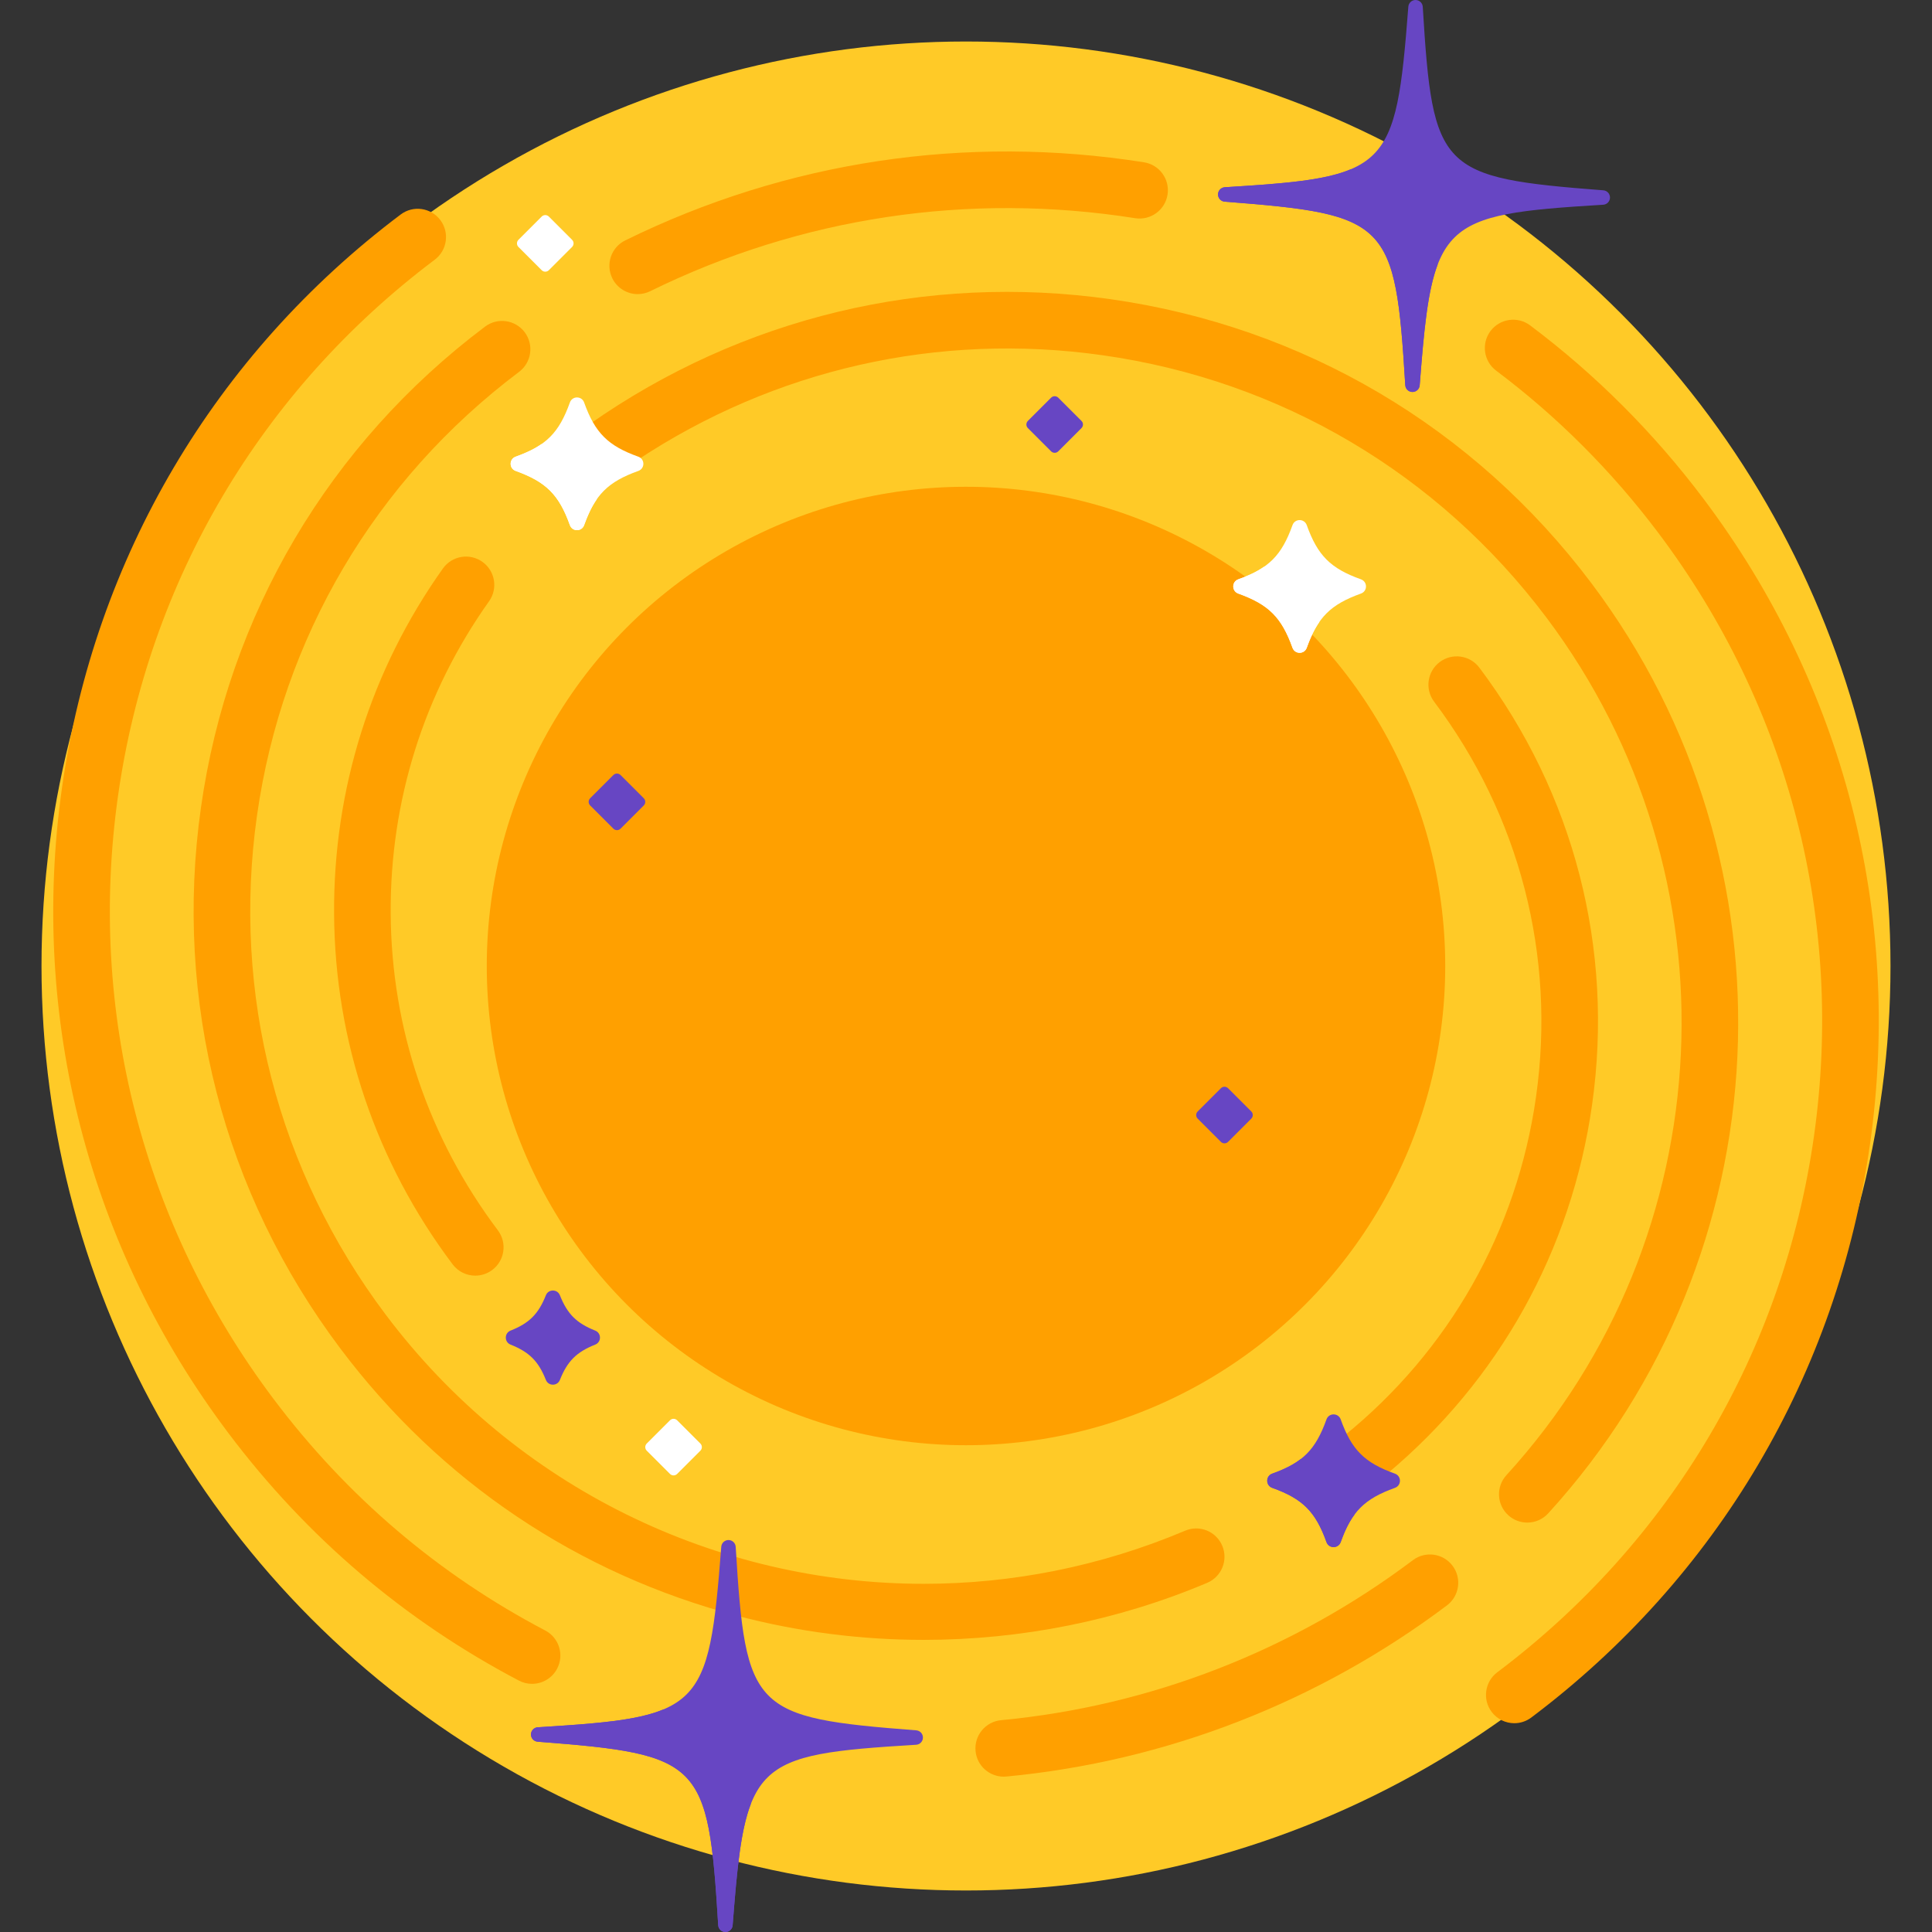 <svg xmlns="http://www.w3.org/2000/svg" version="1.1" xmlns:xlink="http://www.w3.org/1999/xlink" xmlns:svgjs="http://svgjs.com/svgjs" width="512" height="512" x="0" y="0" viewBox="0 0 512 512" style="enable-background:new 0 0 512 512" xml:space="preserve" class=""><rect x="0" y="0" width="512" height="512" fill="#333333" stroke="none"/><g><g xmlns="http://www.w3.org/2000/svg"><g><g><circle cx="256" cy="256" fill="#FFCA27" r="245" data-original="#4f66d0" class=""></circle></g></g><g><g><g><path d="m401.308 456.669c-2.277 0-4.525-1.033-6-2.992-2.49-3.31-1.825-8.012 1.485-10.502 46.066-34.651 75.875-85.122 83.935-142.115 8.06-56.994-6.584-113.751-41.235-159.817-12.316-16.374-26.782-30.847-42.995-43.016-3.313-2.487-3.983-7.188-1.497-10.501 2.487-3.312 7.188-3.981 10.501-1.496 17.343 13.018 32.813 28.493 45.978 45.996 37.06 49.268 52.721 109.974 44.1 170.935-8.621 60.96-40.502 114.942-89.771 152.002-1.35 1.016-2.933 1.506-4.501 1.506z" fill="#FFA000" data-original="#2740b0" class=""></path></g><g><path d="m169.005 77.943c-2.769 0-5.431-1.539-6.736-4.192-1.828-3.717-.296-8.212 3.421-10.04 42.71-21.001 90.249-28.159 137.479-20.703 4.091.646 6.884 4.486 6.238 8.578-.646 4.091-4.487 6.881-8.578 6.238-44.157-6.971-88.599-.282-128.521 19.347-1.063.524-2.191.772-3.303.772z" fill="#FFA000" data-original="#172a7d" class=""></path></g><path d="m421.762 154.58c-31.083-41.324-76.361-68.063-127.492-75.295-48.942-6.919-97.684 4.831-138.008 33.109 2.676 4.708 6.288 7.324 12.562 9.572.005.002.007.006.013.008 36.405-24.123 79.781-33.996 123.333-27.836 47.164 6.67 88.931 31.338 117.605 69.459 51.546 68.527 47.104 164.141-10.563 227.349-2.792 3.06-2.574 7.804.486 10.595 1.438 1.313 3.248 1.959 5.053 1.959 2.035 0 4.063-.823 5.542-2.445 62.524-68.532 67.347-172.189 11.469-246.475z" fill="#FFA000" data-original="#2740b0" class=""></path><g><g><g><path d="m140.994 446.235c-1.175 0-2.368-.277-3.48-.861-30.325-15.924-56.229-37.995-76.994-65.6-37.06-49.268-52.722-109.974-44.101-170.935 8.621-60.96 40.502-114.942 89.771-152.002 3.31-2.49 8.012-1.825 10.502 1.485s1.825 8.012-1.485 10.502c-46.066 34.651-75.875 85.122-83.935 142.115-8.06 56.994 6.584 113.751 41.235 159.817 19.419 25.816 43.636 46.453 71.98 61.336 3.667 1.926 5.079 6.46 3.153 10.127-1.341 2.556-3.949 4.016-6.646 4.016z" fill="#FFA000" data-original="#2740b0" class=""></path></g><g><path d="m265.991 470.833c-3.823 0-7.09-2.91-7.458-6.793-.39-4.124 2.636-7.783 6.76-8.174 39.493-3.74 77.235-18.405 109.146-42.408 3.31-2.491 8.012-1.826 10.502 1.485 2.49 3.31 1.825 8.012-1.485 10.502-34.125 25.669-74.497 41.353-116.749 45.354-.24.022-.479.034-.716.034z" fill="#FFA000" data-original="#172a7d" class=""></path></g><g><path d="m244.772 434.583c-16.535.001-33.092-2.097-49.199-6.329-42.442-11.15-78.866-35.644-105.335-70.833-31.083-41.323-44.22-92.241-36.989-143.372s33.971-96.409 75.295-127.492c3.311-2.491 8.012-1.825 10.502 1.485s1.825 8.012-1.485 10.502c-38.122 28.675-62.79 70.441-69.459 117.605s5.449 94.133 34.124 132.255c34.604 46.005 87.831 71.319 142.556 71.323 23.269.001 46.799-4.573 69.3-14.079 3.815-1.613 8.215.174 9.827 3.99 1.612 3.815-.174 8.215-3.99 9.827-23.753 10.035-49.418 15.117-75.147 15.118z" fill="#FFA000" data-original="#1f3596" class=""></path></g><g><path d="m125.956 338.058c-2.277 0-4.525-1.032-6-2.992-20.35-27.053-31.214-59.173-31.42-92.887-.202-33.055 9.771-64.703 28.842-91.524 2.4-3.376 7.083-4.166 10.458-1.766s4.167 7.083 1.766 10.458c-17.236 24.241-26.25 52.852-26.067 82.74.186 30.469 10.01 59.503 28.408 83.962 2.49 3.31 1.825 8.012-1.485 10.502-1.351 1.016-2.933 1.507-4.502 1.507z" fill="#FFA000" data-original="#2740b0" class=""></path></g></g></g><path d="m392.044 176.935c-2.49-3.31-7.192-3.975-10.502-1.485-3.311 2.49-3.975 7.192-1.485 10.502 22.699 30.177 32.292 67.357 27.013 104.692-5.042 35.657-23.088 67.409-50.988 89.966 2.476 4.987 5.716 7.818 11.327 10.118 29.79-24.846 49.049-59.344 54.513-97.983 5.841-41.303-4.77-82.432-29.878-115.81z" fill="#FFA000" data-original="#2740b0" class=""></path></g></g><g><g><circle cx="256" cy="256" fill="#FFA000" r="127" data-original="#2740b0" class=""></circle></g></g><g><g><circle cx="256" cy="256" fill="#FFA000" r="105" data-original="#1f3596" class=""></circle></g></g><g><g><circle cx="256" cy="256" fill="#FFA000" r="78" data-original="#172a7d" class=""></circle></g></g><path d="m374.307 103.877c-1.007-.008-1.836-.794-1.897-1.8-2.647-43.464-4.436-45.282-47.851-48.633-1.004-.077-1.777-.919-1.769-1.926s.794-1.836 1.8-1.897c43.464-2.647 45.282-4.436 48.633-47.851.077-1.004.919-1.777 1.926-1.769s1.836.794 1.897 1.8c2.647 43.464 4.436 45.282 47.851 48.633 1.004.077 1.777.919 1.769 1.926s-.794 1.836-1.8 1.897c-43.464 2.647-45.282 4.436-48.633 47.851-.077 1.004-.919 1.777-1.926 1.769z" fill="#6746C3" data-original="#fed402" class=""></path><g><path d="m357.903 44.884c-6.866 2.893-17.24 3.757-33.313 4.736-1.006.061-1.792.89-1.8 1.897s.765 1.849 1.769 1.926c43.415 3.351 45.204 5.169 47.851 48.633.061 1.006.89 1.792 1.897 1.8s1.849-.765 1.926-1.769c1.164-15.085 2.146-25.141 4.751-31.957-2.296-16.952-7.135-22.477-23.081-25.266z" fill="#6746C3" data-original="#fac600" class=""></path></g><path d="m192.229 512c-1.007-.008-1.836-.794-1.897-1.8-2.647-43.464-4.436-45.282-47.851-48.633-1.005-.077-1.777-.919-1.769-1.926s.794-1.836 1.8-1.897c43.464-2.647 45.282-4.436 48.633-47.851.077-1.005.919-1.777 1.926-1.769s1.836.794 1.897 1.8c2.647 43.464 4.436 45.282 47.851 48.633 1.005.077 1.777.919 1.769 1.926s-.794 1.836-1.8 1.897c-43.464 2.647-45.282 4.436-48.633 47.851-.077 1.004-.919 1.777-1.926 1.769z" fill="#6746C3" data-original="#fea613" class=""></path><g><path d="m175.849 452.997c-6.866 2.901-17.245 3.766-33.337 4.746-1.006.061-1.792.89-1.8 1.897s.765 1.849 1.769 1.926c43.415 3.351 45.204 5.169 47.851 48.633.061 1.006.89 1.792 1.897 1.8s1.849-.765 1.926-1.769c1.173-15.196 2.161-25.288 4.809-32.106-2.307-16.855-7.172-22.349-23.115-25.127z" fill="#6746C3" data-original="#fe9901" class=""></path></g><path d="m360.662 157.302c-8.054 2.885-11.475 6.306-14.36 14.36-.639 1.784-3.138 1.784-3.777 0-2.885-8.054-6.306-11.475-14.36-14.36-1.784-.639-1.784-3.138 0-3.777 8.054-2.885 11.475-6.306 14.36-14.36.639-1.784 3.138-1.784 3.777 0 2.885 8.054 6.306 11.475 14.36 14.36 1.784.639 1.784 3.138 0 3.777z" fill="#FFFFFF" data-original="#ffffff" class=""></path><g><path d="m349.525 164.662c-2.885-8.054-6.306-11.475-14.36-14.36-.073-.026-.125-.073-.193-.105-1.838 1.281-4.045 2.339-6.807 3.328-1.784.639-1.784 3.138 0 3.777 8.054 2.885 11.475 6.306 14.36 14.36.639 1.784 3.138 1.784 3.777 0 .989-2.762 2.047-4.97 3.328-6.807-.033-.068-.079-.12-.105-.193z" fill="#FFFFFF" data-original="#f3f0f3" class=""></path></g><path d="m169.162 124.802c-8.054 2.885-11.475 6.306-14.36 14.36-.639 1.784-3.138 1.784-3.777 0-2.885-8.054-6.306-11.475-14.36-14.36-1.784-.639-1.784-3.138 0-3.777 8.054-2.885 11.475-6.306 14.36-14.36.639-1.784 3.138-1.784 3.777 0 2.885 8.054 6.306 11.475 14.36 14.36 1.784.639 1.784 3.138 0 3.777z" fill="#FFFFFF" data-original="#ffffff" class=""></path><g><path d="m158.025 132.162c-2.885-8.054-6.306-11.475-14.36-14.36-.073-.026-.125-.073-.193-.105-1.838 1.281-4.045 2.339-6.807 3.328-1.784.639-1.784 3.138 0 3.777 8.054 2.885 11.475 6.306 14.36 14.36.639 1.784 3.138 1.784 3.777 0 .989-2.762 2.047-4.97 3.328-6.807-.033-.068-.079-.12-.105-.193z" fill="#FFFFFF" data-original="#f3f0f3" class=""></path></g><g fill="#FED402"><path d="m331.607 296.449-6.157 6.157c-.524.524-1.375.524-1.899 0l-6.157-6.157c-.524-.524-.524-1.375 0-1.899l6.157-6.157c.524-.524 1.375-.524 1.899 0l6.157 6.157c.524.525.524 1.375 0 1.899z" fill="#6746C3" data-original="#fed402" class=""></path><path d="m170.607 213.449-6.157 6.157c-.524.524-1.375.524-1.899 0l-6.157-6.157c-.524-.524-.524-1.375 0-1.899l6.157-6.157c.524-.524 1.375-.524 1.899 0l6.157 6.157c.524.525.524 1.375 0 1.899z" fill="#6746C3" data-original="#fed402" class=""></path><path d="m286.607 113.449-6.157 6.157c-.524.524-1.375.524-1.899 0l-6.157-6.157c-.524-.524-.524-1.374 0-1.899l6.157-6.157c.524-.524 1.375-.524 1.899 0l6.157 6.157c.524.525.524 1.375 0 1.899z" fill="#6746C3" data-original="#fed402" class=""></path></g><path d="m185.607 384.449-6.157 6.157c-.524.524-1.375.524-1.899 0l-6.157-6.157c-.524-.524-.524-1.375 0-1.899l6.157-6.157c.524-.524 1.375-.524 1.899 0l6.157 6.157c.524.525.524 1.375 0 1.899z" fill="#FFFFFF" data-original="#ffffff" class=""></path><path d="m151.607 65.449-6.157 6.157c-.524.524-1.375.524-1.899 0l-6.157-6.157c-.524-.524-.524-1.374 0-1.899l6.157-6.157c.524-.524 1.375-.524 1.899 0l6.157 6.157c.524.525.524 1.375 0 1.899z" fill="#FFFFFF" data-original="#ffffff" class=""></path><path d="m157.736 356.337c-4.958 1.968-7.388 4.398-9.356 9.356-.669 1.685-3.048 1.685-3.717 0-1.968-4.958-4.398-7.388-9.356-9.356-1.685-.669-1.685-3.048 0-3.717 4.958-1.968 7.388-4.398 9.356-9.356.669-1.685 3.048-1.685 3.717 0 1.968 4.958 4.398 7.388 9.356 9.356 1.685.668 1.685 3.048 0 3.717z" fill="#6746C3" data-original="#fed402" class=""></path><path d="m369.662 394.302c-8.054 2.885-11.475 6.306-14.36 14.36-.639 1.784-3.138 1.784-3.777 0-2.885-8.054-6.306-11.475-14.36-14.36-1.784-.639-1.784-3.138 0-3.777 8.054-2.885 11.475-6.306 14.36-14.36.639-1.784 3.138-1.784 3.777 0 2.885 8.054 6.306 11.475 14.36 14.36 1.784.639 1.784 3.138 0 3.777z" fill="#6746C3" data-original="#fea613" class=""></path><g><path d="m358.698 400.836c-2.834-7.913-6.198-11.353-13.953-14.207-1.981 1.544-4.421 2.764-7.581 3.896-1.784.639-1.784 3.138 0 3.777 8.054 2.885 11.475 6.306 14.36 14.36.639 1.784 3.138 1.784 3.777 0 1.079-3.014 2.234-5.378 3.679-7.309-.11-.154-.211-.321-.282-.517z" fill="#6746C3" data-original="#fe9901" class=""></path></g></g></g></svg>